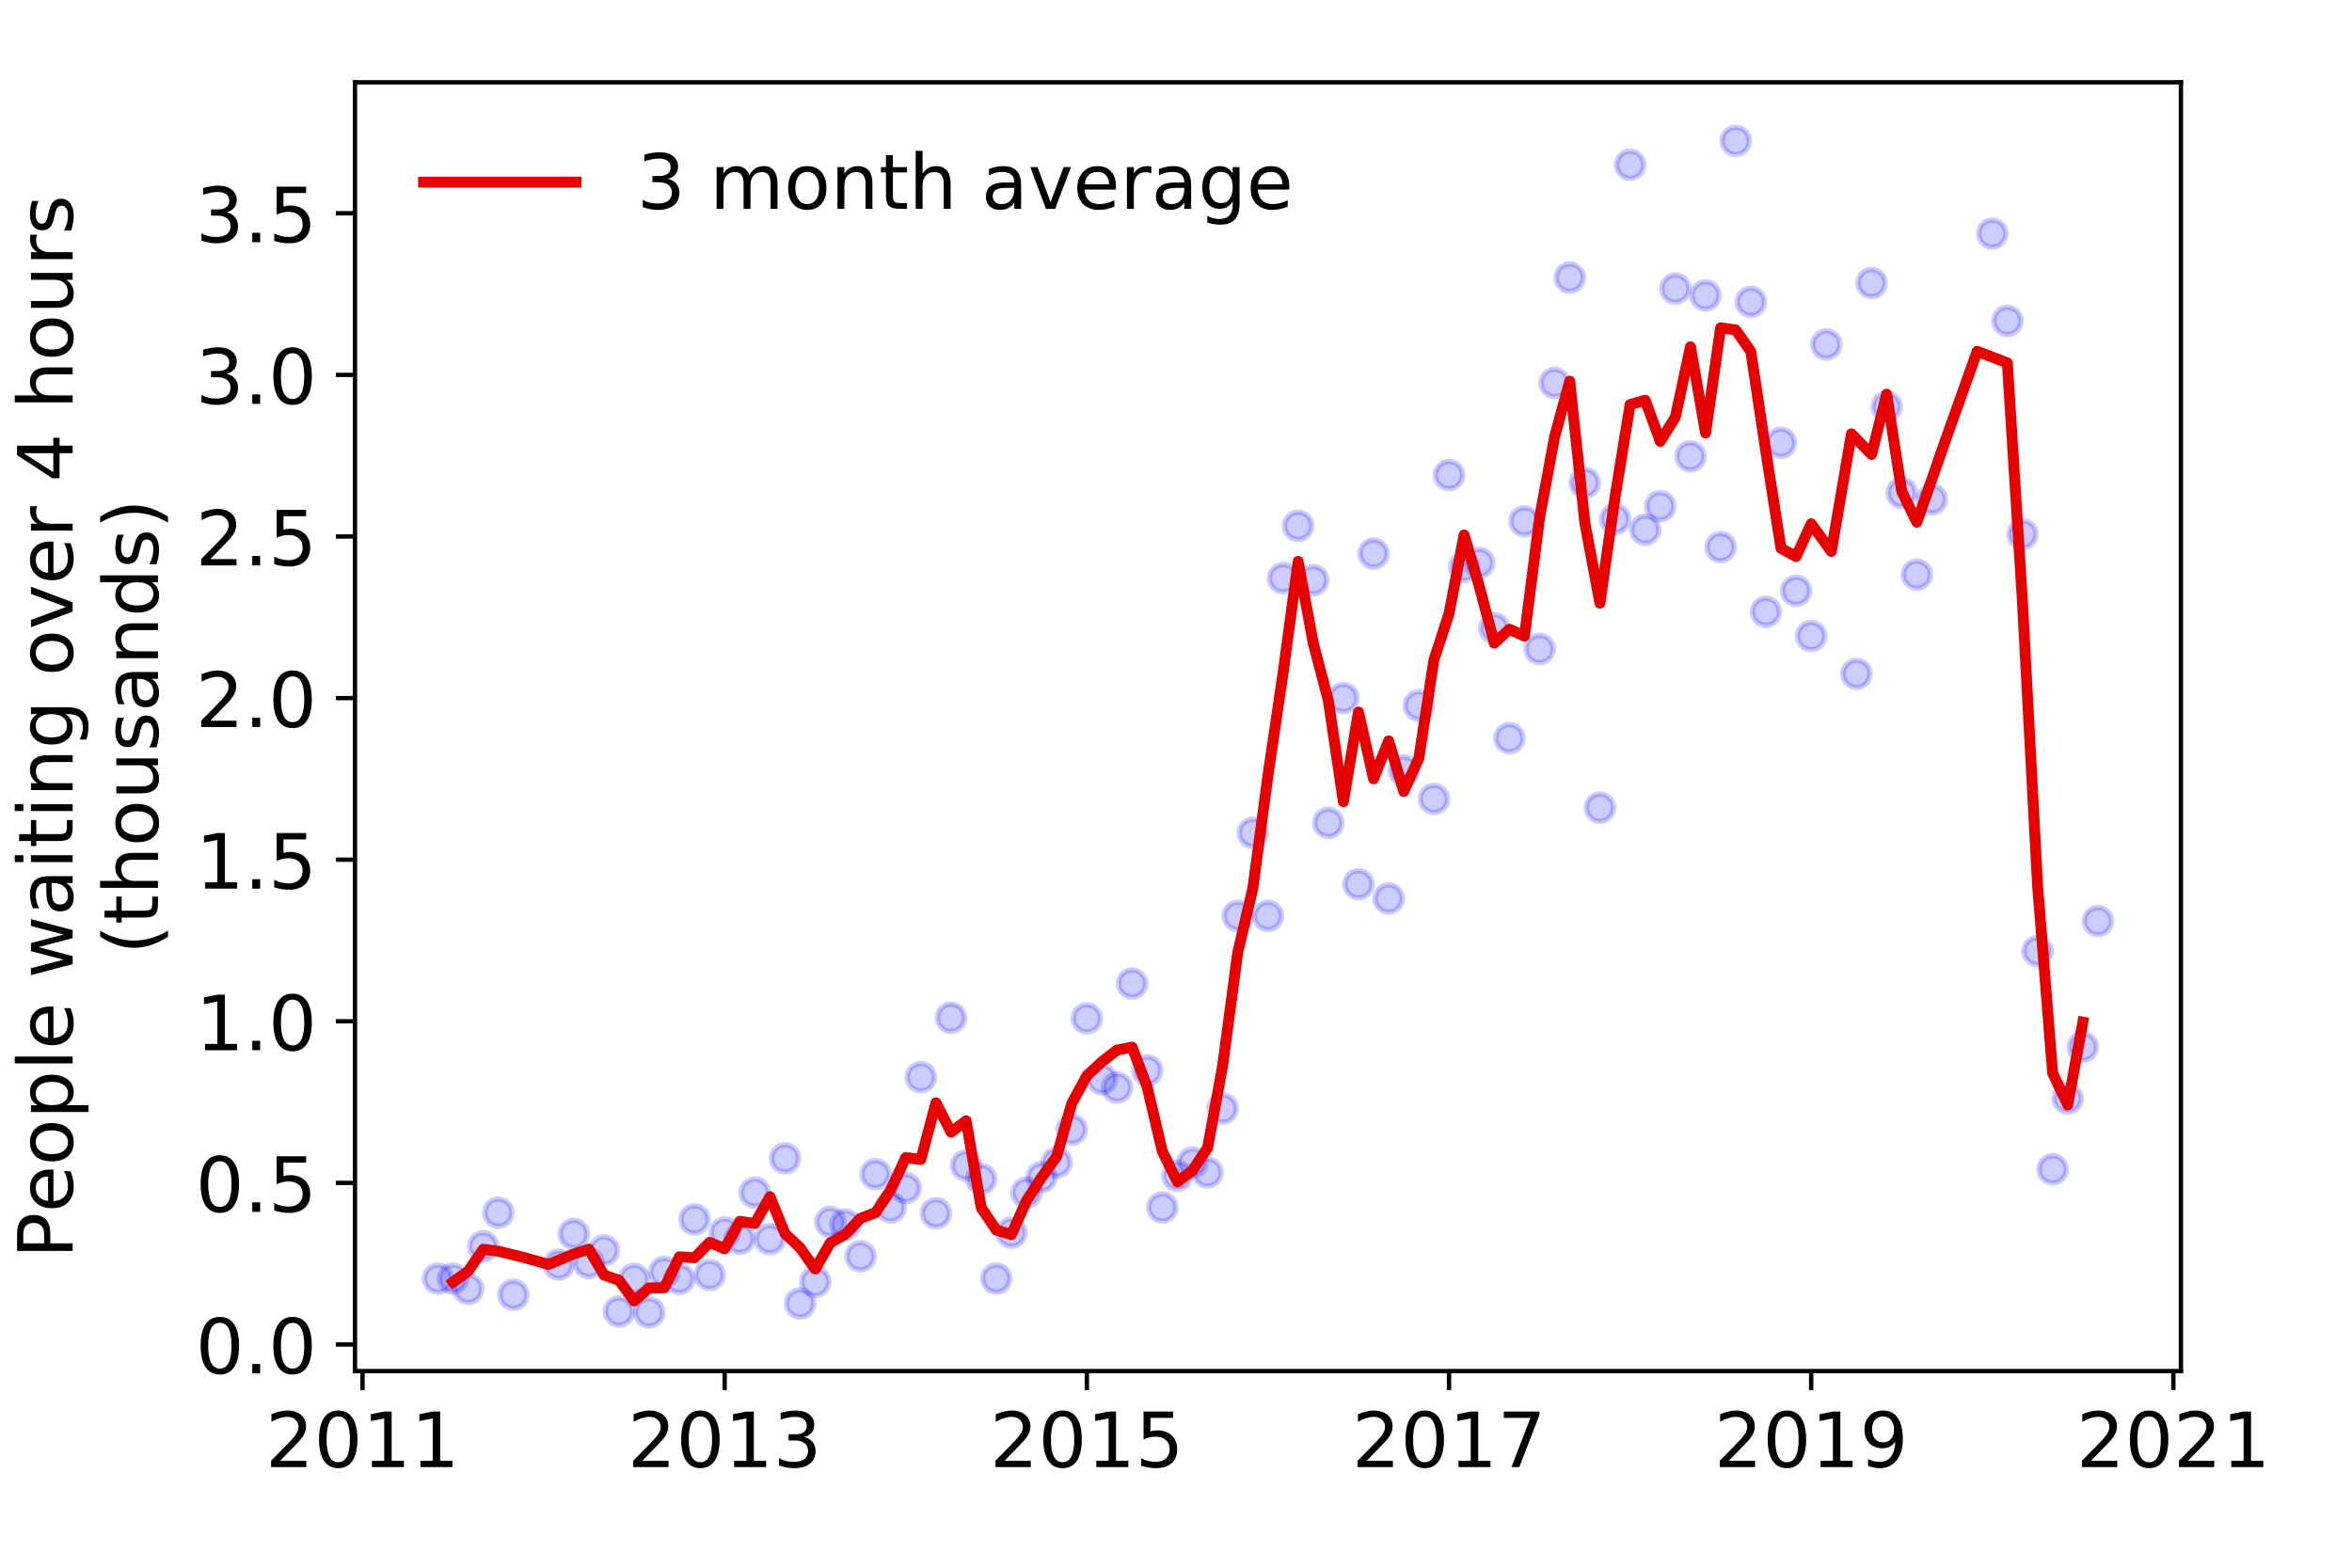 <?xml version="1.0" encoding="utf-8" standalone="no"?>
<!DOCTYPE svg PUBLIC "-//W3C//DTD SVG 1.1//EN"
  "http://www.w3.org/Graphics/SVG/1.1/DTD/svg11.dtd">
<!-- Created with matplotlib (https://matplotlib.org/) -->
<svg height="288pt" version="1.1" viewBox="0 0 432 288" width="432pt" xmlns="http://www.w3.org/2000/svg" xmlns:xlink="http://www.w3.org/1999/xlink">
 <defs>
  <style type="text/css">
*{stroke-linecap:butt;stroke-linejoin:round;}
  </style>
 </defs>
 <g id="figure_1">
  <g id="patch_1">
   <path d="M 0 288 
L 432 288 
L 432 0 
L 0 0 
z
" style="fill:#ffffff;"/>
  </g>
  <g id="axes_1">
   <g id="patch_2">
    <path d="M 65.195 251.88 
L 400.576 251.88 
L 400.576 15.12 
L 65.195 15.12 
z
" style="fill:#ffffff;"/>
   </g>
   <g id="matplotlib.axis_1">
    <g id="xtick_1">
     <g id="line2d_1">
      <defs>
       <path d="M 0 0 
L 0 3.5 
" id="mc91a26ffaa" style="stroke:#000000;stroke-width:0.8;"/>
      </defs>
      <g>
       <use style="stroke:#000000;stroke-width:0.8;" x="66.581" xlink:href="#mc91a26ffaa" y="251.88"/>
      </g>
     </g>
     <g id="text_1">
      <!-- 2011 -->
      <defs>
       <path d="M 19.188 8.297 
L 53.609 8.297 
L 53.609 0 
L 7.328 0 
L 7.328 8.297 
Q 12.938 14.109 22.625 23.891 
Q 32.328 33.688 34.812 36.531 
Q 39.547 41.844 41.422 45.531 
Q 43.312 49.219 43.312 52.781 
Q 43.312 58.594 39.234 62.25 
Q 35.156 65.922 28.609 65.922 
Q 23.969 65.922 18.812 64.312 
Q 13.672 62.703 7.812 59.422 
L 7.812 69.391 
Q 13.766 71.781 18.938 73 
Q 24.125 74.219 28.422 74.219 
Q 39.75 74.219 46.484 68.547 
Q 53.219 62.891 53.219 53.422 
Q 53.219 48.922 51.531 44.891 
Q 49.859 40.875 45.406 35.406 
Q 44.188 33.984 37.641 27.219 
Q 31.109 20.453 19.188 8.297 
z
" id="DejaVuSans-50"/>
       <path d="M 31.781 66.406 
Q 24.172 66.406 20.328 58.906 
Q 16.5 51.422 16.5 36.375 
Q 16.5 21.391 20.328 13.891 
Q 24.172 6.391 31.781 6.391 
Q 39.453 6.391 43.281 13.891 
Q 47.125 21.391 47.125 36.375 
Q 47.125 51.422 43.281 58.906 
Q 39.453 66.406 31.781 66.406 
z
M 31.781 74.219 
Q 44.047 74.219 50.516 64.516 
Q 56.984 54.828 56.984 36.375 
Q 56.984 17.969 50.516 8.266 
Q 44.047 -1.422 31.781 -1.422 
Q 19.531 -1.422 13.062 8.266 
Q 6.594 17.969 6.594 36.375 
Q 6.594 54.828 13.062 64.516 
Q 19.531 74.219 31.781 74.219 
z
" id="DejaVuSans-48"/>
       <path d="M 12.406 8.297 
L 28.516 8.297 
L 28.516 63.922 
L 10.984 60.406 
L 10.984 69.391 
L 28.422 72.906 
L 38.281 72.906 
L 38.281 8.297 
L 54.391 8.297 
L 54.391 0 
L 12.406 0 
z
" id="DejaVuSans-49"/>
      </defs>
      <g transform="translate(48.766 269.518)scale(0.14 -0.14)">
       <use xlink:href="#DejaVuSans-50"/>
       <use x="63.623" xlink:href="#DejaVuSans-48"/>
       <use x="127.246" xlink:href="#DejaVuSans-49"/>
       <use x="190.869" xlink:href="#DejaVuSans-49"/>
      </g>
     </g>
    </g>
    <g id="xtick_2">
     <g id="line2d_2">
      <g>
       <use style="stroke:#000000;stroke-width:0.8;" x="133.103" xlink:href="#mc91a26ffaa" y="251.88"/>
      </g>
     </g>
     <g id="text_2">
      <!-- 2013 -->
      <defs>
       <path d="M 40.578 39.312 
Q 47.656 37.797 51.625 33 
Q 55.609 28.219 55.609 21.188 
Q 55.609 10.406 48.188 4.484 
Q 40.766 -1.422 27.094 -1.422 
Q 22.516 -1.422 17.656 -0.516 
Q 12.797 0.391 7.625 2.203 
L 7.625 11.719 
Q 11.719 9.328 16.594 8.109 
Q 21.484 6.891 26.812 6.891 
Q 36.078 6.891 40.938 10.547 
Q 45.797 14.203 45.797 21.188 
Q 45.797 27.641 41.281 31.266 
Q 36.766 34.906 28.719 34.906 
L 20.219 34.906 
L 20.219 43.016 
L 29.109 43.016 
Q 36.375 43.016 40.234 45.922 
Q 44.094 48.828 44.094 54.297 
Q 44.094 59.906 40.109 62.906 
Q 36.141 65.922 28.719 65.922 
Q 24.656 65.922 20.016 65.031 
Q 15.375 64.156 9.812 62.312 
L 9.812 71.094 
Q 15.438 72.656 20.344 73.438 
Q 25.25 74.219 29.594 74.219 
Q 40.828 74.219 47.359 69.109 
Q 53.906 64.016 53.906 55.328 
Q 53.906 49.266 50.438 45.094 
Q 46.969 40.922 40.578 39.312 
z
" id="DejaVuSans-51"/>
      </defs>
      <g transform="translate(115.288 269.518)scale(0.14 -0.14)">
       <use xlink:href="#DejaVuSans-50"/>
       <use x="63.623" xlink:href="#DejaVuSans-48"/>
       <use x="127.246" xlink:href="#DejaVuSans-49"/>
       <use x="190.869" xlink:href="#DejaVuSans-51"/>
      </g>
     </g>
    </g>
    <g id="xtick_3">
     <g id="line2d_3">
      <g>
       <use style="stroke:#000000;stroke-width:0.8;" x="199.625" xlink:href="#mc91a26ffaa" y="251.88"/>
      </g>
     </g>
     <g id="text_3">
      <!-- 2015 -->
      <defs>
       <path d="M 10.797 72.906 
L 49.516 72.906 
L 49.516 64.594 
L 19.828 64.594 
L 19.828 46.734 
Q 21.969 47.469 24.109 47.828 
Q 26.266 48.188 28.422 48.188 
Q 40.625 48.188 47.75 41.5 
Q 54.891 34.812 54.891 23.391 
Q 54.891 11.625 47.562 5.094 
Q 40.234 -1.422 26.906 -1.422 
Q 22.312 -1.422 17.547 -0.641 
Q 12.797 0.141 7.719 1.703 
L 7.719 11.625 
Q 12.109 9.234 16.797 8.062 
Q 21.484 6.891 26.703 6.891 
Q 35.156 6.891 40.078 11.328 
Q 45.016 15.766 45.016 23.391 
Q 45.016 31 40.078 35.438 
Q 35.156 39.891 26.703 39.891 
Q 22.75 39.891 18.812 39.016 
Q 14.891 38.141 10.797 36.281 
z
" id="DejaVuSans-53"/>
      </defs>
      <g transform="translate(181.81 269.518)scale(0.14 -0.14)">
       <use xlink:href="#DejaVuSans-50"/>
       <use x="63.623" xlink:href="#DejaVuSans-48"/>
       <use x="127.246" xlink:href="#DejaVuSans-49"/>
       <use x="190.869" xlink:href="#DejaVuSans-53"/>
      </g>
     </g>
    </g>
    <g id="xtick_4">
     <g id="line2d_4">
      <g>
       <use style="stroke:#000000;stroke-width:0.8;" x="266.146" xlink:href="#mc91a26ffaa" y="251.88"/>
      </g>
     </g>
     <g id="text_4">
      <!-- 2017 -->
      <defs>
       <path d="M 8.203 72.906 
L 55.078 72.906 
L 55.078 68.703 
L 28.609 0 
L 18.312 0 
L 43.219 64.594 
L 8.203 64.594 
z
" id="DejaVuSans-55"/>
      </defs>
      <g transform="translate(248.331 269.518)scale(0.14 -0.14)">
       <use xlink:href="#DejaVuSans-50"/>
       <use x="63.623" xlink:href="#DejaVuSans-48"/>
       <use x="127.246" xlink:href="#DejaVuSans-49"/>
       <use x="190.869" xlink:href="#DejaVuSans-55"/>
      </g>
     </g>
    </g>
    <g id="xtick_5">
     <g id="line2d_5">
      <g>
       <use style="stroke:#000000;stroke-width:0.8;" x="332.668" xlink:href="#mc91a26ffaa" y="251.88"/>
      </g>
     </g>
     <g id="text_5">
      <!-- 2019 -->
      <defs>
       <path d="M 10.984 1.516 
L 10.984 10.5 
Q 14.703 8.734 18.5 7.812 
Q 22.312 6.891 25.984 6.891 
Q 35.75 6.891 40.891 13.453 
Q 46.047 20.016 46.781 33.406 
Q 43.953 29.203 39.594 26.953 
Q 35.25 24.703 29.984 24.703 
Q 19.047 24.703 12.672 31.312 
Q 6.297 37.938 6.297 49.422 
Q 6.297 60.641 12.938 67.422 
Q 19.578 74.219 30.609 74.219 
Q 43.266 74.219 49.922 64.516 
Q 56.594 54.828 56.594 36.375 
Q 56.594 19.141 48.406 8.859 
Q 40.234 -1.422 26.422 -1.422 
Q 22.703 -1.422 18.891 -0.688 
Q 15.094 0.047 10.984 1.516 
z
M 30.609 32.422 
Q 37.25 32.422 41.125 36.953 
Q 45.016 41.5 45.016 49.422 
Q 45.016 57.281 41.125 61.844 
Q 37.25 66.406 30.609 66.406 
Q 23.969 66.406 20.094 61.844 
Q 16.219 57.281 16.219 49.422 
Q 16.219 41.5 20.094 36.953 
Q 23.969 32.422 30.609 32.422 
z
" id="DejaVuSans-57"/>
      </defs>
      <g transform="translate(314.853 269.518)scale(0.14 -0.14)">
       <use xlink:href="#DejaVuSans-50"/>
       <use x="63.623" xlink:href="#DejaVuSans-48"/>
       <use x="127.246" xlink:href="#DejaVuSans-49"/>
       <use x="190.869" xlink:href="#DejaVuSans-57"/>
      </g>
     </g>
    </g>
    <g id="xtick_6">
     <g id="line2d_6">
      <g>
       <use style="stroke:#000000;stroke-width:0.8;" x="399.19" xlink:href="#mc91a26ffaa" y="251.88"/>
      </g>
     </g>
     <g id="text_6">
      <!-- 2021 -->
      <g transform="translate(381.375 269.518)scale(0.14 -0.14)">
       <use xlink:href="#DejaVuSans-50"/>
       <use x="63.623" xlink:href="#DejaVuSans-48"/>
       <use x="127.246" xlink:href="#DejaVuSans-50"/>
       <use x="190.869" xlink:href="#DejaVuSans-49"/>
      </g>
     </g>
    </g>
   </g>
   <g id="matplotlib.axis_2">
    <g id="ytick_1">
     <g id="line2d_7">
      <defs>
       <path d="M 0 0 
L -3.5 0 
" id="m48fe154301" style="stroke:#000000;stroke-width:0.8;"/>
      </defs>
      <g>
       <use style="stroke:#000000;stroke-width:0.8;" x="65.195" xlink:href="#m48fe154301" y="246.996"/>
      </g>
     </g>
     <g id="text_7">
      <!-- 0.0 -->
      <defs>
       <path d="M 10.688 12.406 
L 21 12.406 
L 21 0 
L 10.688 0 
z
" id="DejaVuSans-46"/>
      </defs>
      <g transform="translate(35.931 252.315)scale(0.14 -0.14)">
       <use xlink:href="#DejaVuSans-48"/>
       <use x="63.623" xlink:href="#DejaVuSans-46"/>
       <use x="95.41" xlink:href="#DejaVuSans-48"/>
      </g>
     </g>
    </g>
    <g id="ytick_2">
     <g id="line2d_8">
      <g>
       <use style="stroke:#000000;stroke-width:0.8;" x="65.195" xlink:href="#m48fe154301" y="217.309"/>
      </g>
     </g>
     <g id="text_8">
      <!-- 0.5 -->
      <g transform="translate(35.931 222.627)scale(0.14 -0.14)">
       <use xlink:href="#DejaVuSans-48"/>
       <use x="63.623" xlink:href="#DejaVuSans-46"/>
       <use x="95.41" xlink:href="#DejaVuSans-53"/>
      </g>
     </g>
    </g>
    <g id="ytick_3">
     <g id="line2d_9">
      <g>
       <use style="stroke:#000000;stroke-width:0.8;" x="65.195" xlink:href="#m48fe154301" y="187.621"/>
      </g>
     </g>
     <g id="text_9">
      <!-- 1.0 -->
      <g transform="translate(35.931 192.94)scale(0.14 -0.14)">
       <use xlink:href="#DejaVuSans-49"/>
       <use x="63.623" xlink:href="#DejaVuSans-46"/>
       <use x="95.41" xlink:href="#DejaVuSans-48"/>
      </g>
     </g>
    </g>
    <g id="ytick_4">
     <g id="line2d_10">
      <g>
       <use style="stroke:#000000;stroke-width:0.8;" x="65.195" xlink:href="#m48fe154301" y="157.933"/>
      </g>
     </g>
     <g id="text_10">
      <!-- 1.5 -->
      <g transform="translate(35.931 163.252)scale(0.14 -0.14)">
       <use xlink:href="#DejaVuSans-49"/>
       <use x="63.623" xlink:href="#DejaVuSans-46"/>
       <use x="95.41" xlink:href="#DejaVuSans-53"/>
      </g>
     </g>
    </g>
    <g id="ytick_5">
     <g id="line2d_11">
      <g>
       <use style="stroke:#000000;stroke-width:0.8;" x="65.195" xlink:href="#m48fe154301" y="128.245"/>
      </g>
     </g>
     <g id="text_11">
      <!-- 2.0 -->
      <g transform="translate(35.931 133.564)scale(0.14 -0.14)">
       <use xlink:href="#DejaVuSans-50"/>
       <use x="63.623" xlink:href="#DejaVuSans-46"/>
       <use x="95.41" xlink:href="#DejaVuSans-48"/>
      </g>
     </g>
    </g>
    <g id="ytick_6">
     <g id="line2d_12">
      <g>
       <use style="stroke:#000000;stroke-width:0.8;" x="65.195" xlink:href="#m48fe154301" y="98.557"/>
      </g>
     </g>
     <g id="text_12">
      <!-- 2.5 -->
      <g transform="translate(35.931 103.876)scale(0.14 -0.14)">
       <use xlink:href="#DejaVuSans-50"/>
       <use x="63.623" xlink:href="#DejaVuSans-46"/>
       <use x="95.41" xlink:href="#DejaVuSans-53"/>
      </g>
     </g>
    </g>
    <g id="ytick_7">
     <g id="line2d_13">
      <g>
       <use style="stroke:#000000;stroke-width:0.8;" x="65.195" xlink:href="#m48fe154301" y="68.87"/>
      </g>
     </g>
     <g id="text_13">
      <!-- 3.0 -->
      <g transform="translate(35.931 74.189)scale(0.14 -0.14)">
       <use xlink:href="#DejaVuSans-51"/>
       <use x="63.623" xlink:href="#DejaVuSans-46"/>
       <use x="95.41" xlink:href="#DejaVuSans-48"/>
      </g>
     </g>
    </g>
    <g id="ytick_8">
     <g id="line2d_14">
      <g>
       <use style="stroke:#000000;stroke-width:0.8;" x="65.195" xlink:href="#m48fe154301" y="39.182"/>
      </g>
     </g>
     <g id="text_14">
      <!-- 3.5 -->
      <g transform="translate(35.931 44.501)scale(0.14 -0.14)">
       <use xlink:href="#DejaVuSans-51"/>
       <use x="63.623" xlink:href="#DejaVuSans-46"/>
       <use x="95.41" xlink:href="#DejaVuSans-53"/>
      </g>
     </g>
    </g>
    <g id="text_15">
     <!-- People waiting over 4 hours -->
     <defs>
      <path d="M 19.672 64.797 
L 19.672 37.406 
L 32.078 37.406 
Q 38.969 37.406 42.719 40.969 
Q 46.484 44.531 46.484 51.125 
Q 46.484 57.672 42.719 61.234 
Q 38.969 64.797 32.078 64.797 
z
M 9.812 72.906 
L 32.078 72.906 
Q 44.344 72.906 50.609 67.359 
Q 56.891 61.812 56.891 51.125 
Q 56.891 40.328 50.609 34.812 
Q 44.344 29.297 32.078 29.297 
L 19.672 29.297 
L 19.672 0 
L 9.812 0 
z
" id="DejaVuSans-80"/>
      <path d="M 56.203 29.594 
L 56.203 25.203 
L 14.891 25.203 
Q 15.484 15.922 20.484 11.062 
Q 25.484 6.203 34.422 6.203 
Q 39.594 6.203 44.453 7.469 
Q 49.312 8.734 54.109 11.281 
L 54.109 2.781 
Q 49.266 0.734 44.188 -0.344 
Q 39.109 -1.422 33.891 -1.422 
Q 20.797 -1.422 13.156 6.188 
Q 5.516 13.812 5.516 26.812 
Q 5.516 40.234 12.766 48.109 
Q 20.016 56 32.328 56 
Q 43.359 56 49.781 48.891 
Q 56.203 41.797 56.203 29.594 
z
M 47.219 32.234 
Q 47.125 39.594 43.094 43.984 
Q 39.062 48.391 32.422 48.391 
Q 24.906 48.391 20.391 44.141 
Q 15.875 39.891 15.188 32.172 
z
" id="DejaVuSans-101"/>
      <path d="M 30.609 48.391 
Q 23.391 48.391 19.188 42.75 
Q 14.984 37.109 14.984 27.297 
Q 14.984 17.484 19.156 11.844 
Q 23.344 6.203 30.609 6.203 
Q 37.797 6.203 41.984 11.859 
Q 46.188 17.531 46.188 27.297 
Q 46.188 37.016 41.984 42.703 
Q 37.797 48.391 30.609 48.391 
z
M 30.609 56 
Q 42.328 56 49.016 48.375 
Q 55.719 40.766 55.719 27.297 
Q 55.719 13.875 49.016 6.219 
Q 42.328 -1.422 30.609 -1.422 
Q 18.844 -1.422 12.172 6.219 
Q 5.516 13.875 5.516 27.297 
Q 5.516 40.766 12.172 48.375 
Q 18.844 56 30.609 56 
z
" id="DejaVuSans-111"/>
      <path d="M 18.109 8.203 
L 18.109 -20.797 
L 9.078 -20.797 
L 9.078 54.688 
L 18.109 54.688 
L 18.109 46.391 
Q 20.953 51.266 25.266 53.625 
Q 29.594 56 35.594 56 
Q 45.562 56 51.781 48.094 
Q 58.016 40.188 58.016 27.297 
Q 58.016 14.406 51.781 6.484 
Q 45.562 -1.422 35.594 -1.422 
Q 29.594 -1.422 25.266 0.953 
Q 20.953 3.328 18.109 8.203 
z
M 48.688 27.297 
Q 48.688 37.203 44.609 42.844 
Q 40.531 48.484 33.406 48.484 
Q 26.266 48.484 22.188 42.844 
Q 18.109 37.203 18.109 27.297 
Q 18.109 17.391 22.188 11.75 
Q 26.266 6.109 33.406 6.109 
Q 40.531 6.109 44.609 11.75 
Q 48.688 17.391 48.688 27.297 
z
" id="DejaVuSans-112"/>
      <path d="M 9.422 75.984 
L 18.406 75.984 
L 18.406 0 
L 9.422 0 
z
" id="DejaVuSans-108"/>
      <path id="DejaVuSans-32"/>
      <path d="M 4.203 54.688 
L 13.188 54.688 
L 24.422 12.016 
L 35.594 54.688 
L 46.188 54.688 
L 57.422 12.016 
L 68.609 54.688 
L 77.594 54.688 
L 63.281 0 
L 52.688 0 
L 40.922 44.828 
L 29.109 0 
L 18.5 0 
z
" id="DejaVuSans-119"/>
      <path d="M 34.281 27.484 
Q 23.391 27.484 19.188 25 
Q 14.984 22.516 14.984 16.5 
Q 14.984 11.719 18.141 8.906 
Q 21.297 6.109 26.703 6.109 
Q 34.188 6.109 38.703 11.406 
Q 43.219 16.703 43.219 25.484 
L 43.219 27.484 
z
M 52.203 31.203 
L 52.203 0 
L 43.219 0 
L 43.219 8.297 
Q 40.141 3.328 35.547 0.953 
Q 30.953 -1.422 24.312 -1.422 
Q 15.922 -1.422 10.953 3.297 
Q 6 8.016 6 15.922 
Q 6 25.141 12.172 29.828 
Q 18.359 34.516 30.609 34.516 
L 43.219 34.516 
L 43.219 35.406 
Q 43.219 41.609 39.141 45 
Q 35.062 48.391 27.688 48.391 
Q 23 48.391 18.547 47.266 
Q 14.109 46.141 10.016 43.891 
L 10.016 52.203 
Q 14.938 54.109 19.578 55.047 
Q 24.219 56 28.609 56 
Q 40.484 56 46.344 49.844 
Q 52.203 43.703 52.203 31.203 
z
" id="DejaVuSans-97"/>
      <path d="M 9.422 54.688 
L 18.406 54.688 
L 18.406 0 
L 9.422 0 
z
M 9.422 75.984 
L 18.406 75.984 
L 18.406 64.594 
L 9.422 64.594 
z
" id="DejaVuSans-105"/>
      <path d="M 18.312 70.219 
L 18.312 54.688 
L 36.812 54.688 
L 36.812 47.703 
L 18.312 47.703 
L 18.312 18.016 
Q 18.312 11.328 20.141 9.422 
Q 21.969 7.516 27.594 7.516 
L 36.812 7.516 
L 36.812 0 
L 27.594 0 
Q 17.188 0 13.234 3.875 
Q 9.281 7.766 9.281 18.016 
L 9.281 47.703 
L 2.688 47.703 
L 2.688 54.688 
L 9.281 54.688 
L 9.281 70.219 
z
" id="DejaVuSans-116"/>
      <path d="M 54.891 33.016 
L 54.891 0 
L 45.906 0 
L 45.906 32.719 
Q 45.906 40.484 42.875 44.328 
Q 39.844 48.188 33.797 48.188 
Q 26.516 48.188 22.312 43.547 
Q 18.109 38.922 18.109 30.906 
L 18.109 0 
L 9.078 0 
L 9.078 54.688 
L 18.109 54.688 
L 18.109 46.188 
Q 21.344 51.125 25.703 53.562 
Q 30.078 56 35.797 56 
Q 45.219 56 50.047 50.172 
Q 54.891 44.344 54.891 33.016 
z
" id="DejaVuSans-110"/>
      <path d="M 45.406 27.984 
Q 45.406 37.75 41.375 43.109 
Q 37.359 48.484 30.078 48.484 
Q 22.859 48.484 18.828 43.109 
Q 14.797 37.75 14.797 27.984 
Q 14.797 18.266 18.828 12.891 
Q 22.859 7.516 30.078 7.516 
Q 37.359 7.516 41.375 12.891 
Q 45.406 18.266 45.406 27.984 
z
M 54.391 6.781 
Q 54.391 -7.172 48.188 -13.984 
Q 42 -20.797 29.203 -20.797 
Q 24.469 -20.797 20.266 -20.094 
Q 16.062 -19.391 12.109 -17.922 
L 12.109 -9.188 
Q 16.062 -11.328 19.922 -12.344 
Q 23.781 -13.375 27.781 -13.375 
Q 36.625 -13.375 41.016 -8.766 
Q 45.406 -4.156 45.406 5.172 
L 45.406 9.625 
Q 42.625 4.781 38.281 2.391 
Q 33.938 0 27.875 0 
Q 17.828 0 11.672 7.656 
Q 5.516 15.328 5.516 27.984 
Q 5.516 40.672 11.672 48.328 
Q 17.828 56 27.875 56 
Q 33.938 56 38.281 53.609 
Q 42.625 51.219 45.406 46.391 
L 45.406 54.688 
L 54.391 54.688 
z
" id="DejaVuSans-103"/>
      <path d="M 2.984 54.688 
L 12.5 54.688 
L 29.594 8.797 
L 46.688 54.688 
L 56.203 54.688 
L 35.688 0 
L 23.484 0 
z
" id="DejaVuSans-118"/>
      <path d="M 41.109 46.297 
Q 39.594 47.172 37.812 47.578 
Q 36.031 48 33.891 48 
Q 26.266 48 22.188 43.047 
Q 18.109 38.094 18.109 28.812 
L 18.109 0 
L 9.078 0 
L 9.078 54.688 
L 18.109 54.688 
L 18.109 46.188 
Q 20.953 51.172 25.484 53.578 
Q 30.031 56 36.531 56 
Q 37.453 56 38.578 55.875 
Q 39.703 55.766 41.062 55.516 
z
" id="DejaVuSans-114"/>
      <path d="M 37.797 64.312 
L 12.891 25.391 
L 37.797 25.391 
z
M 35.203 72.906 
L 47.609 72.906 
L 47.609 25.391 
L 58.016 25.391 
L 58.016 17.188 
L 47.609 17.188 
L 47.609 0 
L 37.797 0 
L 37.797 17.188 
L 4.891 17.188 
L 4.891 26.703 
z
" id="DejaVuSans-52"/>
      <path d="M 54.891 33.016 
L 54.891 0 
L 45.906 0 
L 45.906 32.719 
Q 45.906 40.484 42.875 44.328 
Q 39.844 48.188 33.797 48.188 
Q 26.516 48.188 22.312 43.547 
Q 18.109 38.922 18.109 30.906 
L 18.109 0 
L 9.078 0 
L 9.078 75.984 
L 18.109 75.984 
L 18.109 46.188 
Q 21.344 51.125 25.703 53.562 
Q 30.078 56 35.797 56 
Q 45.219 56 50.047 50.172 
Q 54.891 44.344 54.891 33.016 
z
" id="DejaVuSans-104"/>
      <path d="M 8.5 21.578 
L 8.5 54.688 
L 17.484 54.688 
L 17.484 21.922 
Q 17.484 14.156 20.5 10.266 
Q 23.531 6.391 29.594 6.391 
Q 36.859 6.391 41.078 11.031 
Q 45.312 15.672 45.312 23.688 
L 45.312 54.688 
L 54.297 54.688 
L 54.297 0 
L 45.312 0 
L 45.312 8.406 
Q 42.047 3.422 37.719 1 
Q 33.406 -1.422 27.688 -1.422 
Q 18.266 -1.422 13.375 4.438 
Q 8.5 10.297 8.5 21.578 
z
M 31.109 56 
z
" id="DejaVuSans-117"/>
      <path d="M 44.281 53.078 
L 44.281 44.578 
Q 40.484 46.531 36.375 47.5 
Q 32.281 48.484 27.875 48.484 
Q 21.188 48.484 17.844 46.438 
Q 14.5 44.391 14.5 40.281 
Q 14.5 37.156 16.891 35.375 
Q 19.281 33.594 26.516 31.984 
L 29.594 31.297 
Q 39.156 29.25 43.188 25.516 
Q 47.219 21.781 47.219 15.094 
Q 47.219 7.469 41.188 3.016 
Q 35.156 -1.422 24.609 -1.422 
Q 20.219 -1.422 15.453 -0.562 
Q 10.688 0.297 5.422 2 
L 5.422 11.281 
Q 10.406 8.688 15.234 7.391 
Q 20.062 6.109 24.812 6.109 
Q 31.156 6.109 34.562 8.281 
Q 37.984 10.453 37.984 14.406 
Q 37.984 18.062 35.516 20.016 
Q 33.062 21.969 24.703 23.781 
L 21.578 24.516 
Q 13.234 26.266 9.516 29.906 
Q 5.812 33.547 5.812 39.891 
Q 5.812 47.609 11.281 51.797 
Q 16.75 56 26.812 56 
Q 31.781 56 36.172 55.266 
Q 40.578 54.547 44.281 53.078 
z
" id="DejaVuSans-115"/>
     </defs>
     <g transform="translate(13.342 231.175)rotate(-90)scale(0.14 -0.14)">
      <use xlink:href="#DejaVuSans-80"/>
      <use x="60.256" xlink:href="#DejaVuSans-101"/>
      <use x="121.779" xlink:href="#DejaVuSans-111"/>
      <use x="182.961" xlink:href="#DejaVuSans-112"/>
      <use x="246.438" xlink:href="#DejaVuSans-108"/>
      <use x="274.221" xlink:href="#DejaVuSans-101"/>
      <use x="335.744" xlink:href="#DejaVuSans-32"/>
      <use x="367.531" xlink:href="#DejaVuSans-119"/>
      <use x="449.318" xlink:href="#DejaVuSans-97"/>
      <use x="510.598" xlink:href="#DejaVuSans-105"/>
      <use x="538.381" xlink:href="#DejaVuSans-116"/>
      <use x="577.59" xlink:href="#DejaVuSans-105"/>
      <use x="605.373" xlink:href="#DejaVuSans-110"/>
      <use x="668.752" xlink:href="#DejaVuSans-103"/>
      <use x="732.229" xlink:href="#DejaVuSans-32"/>
      <use x="764.016" xlink:href="#DejaVuSans-111"/>
      <use x="825.197" xlink:href="#DejaVuSans-118"/>
      <use x="884.377" xlink:href="#DejaVuSans-101"/>
      <use x="945.9" xlink:href="#DejaVuSans-114"/>
      <use x="987.014" xlink:href="#DejaVuSans-32"/>
      <use x="1018.801" xlink:href="#DejaVuSans-52"/>
      <use x="1082.424" xlink:href="#DejaVuSans-32"/>
      <use x="1114.211" xlink:href="#DejaVuSans-104"/>
      <use x="1177.59" xlink:href="#DejaVuSans-111"/>
      <use x="1238.771" xlink:href="#DejaVuSans-117"/>
      <use x="1302.15" xlink:href="#DejaVuSans-114"/>
      <use x="1343.264" xlink:href="#DejaVuSans-115"/>
     </g>
     <!-- (thousands) -->
     <defs>
      <path d="M 31 75.875 
Q 24.469 64.656 21.281 53.656 
Q 18.109 42.672 18.109 31.391 
Q 18.109 20.125 21.312 9.062 
Q 24.516 -2 31 -13.188 
L 23.188 -13.188 
Q 15.875 -1.703 12.234 9.375 
Q 8.594 20.453 8.594 31.391 
Q 8.594 42.281 12.203 53.312 
Q 15.828 64.359 23.188 75.875 
z
" id="DejaVuSans-40"/>
      <path d="M 45.406 46.391 
L 45.406 75.984 
L 54.391 75.984 
L 54.391 0 
L 45.406 0 
L 45.406 8.203 
Q 42.578 3.328 38.25 0.953 
Q 33.938 -1.422 27.875 -1.422 
Q 17.969 -1.422 11.734 6.484 
Q 5.516 14.406 5.516 27.297 
Q 5.516 40.188 11.734 48.094 
Q 17.969 56 27.875 56 
Q 33.938 56 38.25 53.625 
Q 42.578 51.266 45.406 46.391 
z
M 14.797 27.297 
Q 14.797 17.391 18.875 11.75 
Q 22.953 6.109 30.078 6.109 
Q 37.203 6.109 41.297 11.75 
Q 45.406 17.391 45.406 27.297 
Q 45.406 37.203 41.297 42.844 
Q 37.203 48.484 30.078 48.484 
Q 22.953 48.484 18.875 42.844 
Q 14.797 37.203 14.797 27.297 
z
" id="DejaVuSans-100"/>
      <path d="M 8.016 75.875 
L 15.828 75.875 
Q 23.141 64.359 26.781 53.312 
Q 30.422 42.281 30.422 31.391 
Q 30.422 20.453 26.781 9.375 
Q 23.141 -1.703 15.828 -13.188 
L 8.016 -13.188 
Q 14.5 -2 17.703 9.062 
Q 20.906 20.125 20.906 31.391 
Q 20.906 42.672 17.703 53.656 
Q 14.5 64.656 8.016 75.875 
z
" id="DejaVuSans-41"/>
     </defs>
     <g transform="translate(29.019 175.325)rotate(-90)scale(0.14 -0.14)">
      <use xlink:href="#DejaVuSans-40"/>
      <use x="39.014" xlink:href="#DejaVuSans-116"/>
      <use x="78.223" xlink:href="#DejaVuSans-104"/>
      <use x="141.602" xlink:href="#DejaVuSans-111"/>
      <use x="202.783" xlink:href="#DejaVuSans-117"/>
      <use x="266.162" xlink:href="#DejaVuSans-115"/>
      <use x="318.262" xlink:href="#DejaVuSans-97"/>
      <use x="379.541" xlink:href="#DejaVuSans-110"/>
      <use x="442.92" xlink:href="#DejaVuSans-100"/>
      <use x="506.396" xlink:href="#DejaVuSans-115"/>
      <use x="558.496" xlink:href="#DejaVuSans-41"/>
     </g>
    </g>
   </g>
   <g id="line2d_15">
    <defs>
     <path d="M 0 2.5 
C 0.663 2.5 1.299 2.237 1.768 1.768 
C 2.237 1.299 2.5 0.663 2.5 0 
C 2.5 -0.663 2.237 -1.299 1.768 -1.768 
C 1.299 -2.237 0.663 -2.5 0 -2.5 
C -0.663 -2.5 -1.299 -2.237 -1.768 -1.768 
C -2.237 -1.299 -2.5 -0.663 -2.5 0 
C -2.5 0.663 -2.237 1.299 -1.768 1.768 
C -1.299 2.237 -0.663 2.5 0 2.5 
z
" id="mb11bc1900b" style="stroke:#0000ff;stroke-opacity:0.2;"/>
    </defs>
    <g clip-path="url(#p9b4a7ea452)">
     <use style="fill:#0000ff;fill-opacity:0.2;stroke:#0000ff;stroke-opacity:0.2;" x="385.331" xlink:href="#mb11bc1900b" y="169.214"/>
     <use style="fill:#0000ff;fill-opacity:0.2;stroke:#0000ff;stroke-opacity:0.2;" x="382.56" xlink:href="#mb11bc1900b" y="192.311"/>
     <use style="fill:#0000ff;fill-opacity:0.2;stroke:#0000ff;stroke-opacity:0.2;" x="379.788" xlink:href="#mb11bc1900b" y="201.812"/>
     <use style="fill:#0000ff;fill-opacity:0.2;stroke:#0000ff;stroke-opacity:0.2;" x="377.016" xlink:href="#mb11bc1900b" y="214.815"/>
     <use style="fill:#0000ff;fill-opacity:0.2;stroke:#0000ff;stroke-opacity:0.2;" x="374.244" xlink:href="#mb11bc1900b" y="174.736"/>
     <use style="fill:#0000ff;fill-opacity:0.2;stroke:#0000ff;stroke-opacity:0.2;" x="371.473" xlink:href="#mb11bc1900b" y="98.142"/>
     <use style="fill:#0000ff;fill-opacity:0.2;stroke:#0000ff;stroke-opacity:0.2;" x="368.701" xlink:href="#mb11bc1900b" y="58.954"/>
     <use style="fill:#0000ff;fill-opacity:0.2;stroke:#0000ff;stroke-opacity:0.2;" x="365.929" xlink:href="#mb11bc1900b" y="42.923"/>
     <use style="fill:#0000ff;fill-opacity:0.2;stroke:#0000ff;stroke-opacity:0.2;" x="354.842" xlink:href="#mb11bc1900b" y="91.729"/>
     <use style="fill:#0000ff;fill-opacity:0.2;stroke:#0000ff;stroke-opacity:0.2;" x="352.07" xlink:href="#mb11bc1900b" y="105.564"/>
     <use style="fill:#0000ff;fill-opacity:0.2;stroke:#0000ff;stroke-opacity:0.2;" x="349.299" xlink:href="#mb11bc1900b" y="90.542"/>
     <use style="fill:#0000ff;fill-opacity:0.2;stroke:#0000ff;stroke-opacity:0.2;" x="346.527" xlink:href="#mb11bc1900b" y="74.689"/>
     <use style="fill:#0000ff;fill-opacity:0.2;stroke:#0000ff;stroke-opacity:0.2;" x="343.755" xlink:href="#mb11bc1900b" y="52.007"/>
     <use style="fill:#0000ff;fill-opacity:0.2;stroke:#0000ff;stroke-opacity:0.2;" x="340.983" xlink:href="#mb11bc1900b" y="123.792"/>
     <use style="fill:#0000ff;fill-opacity:0.2;stroke:#0000ff;stroke-opacity:0.2;" x="335.44" xlink:href="#mb11bc1900b" y="63.288"/>
     <use style="fill:#0000ff;fill-opacity:0.2;stroke:#0000ff;stroke-opacity:0.2;" x="332.668" xlink:href="#mb11bc1900b" y="116.845"/>
     <use style="fill:#0000ff;fill-opacity:0.2;stroke:#0000ff;stroke-opacity:0.2;" x="329.897" xlink:href="#mb11bc1900b" y="108.533"/>
     <use style="fill:#0000ff;fill-opacity:0.2;stroke:#0000ff;stroke-opacity:0.2;" x="327.125" xlink:href="#mb11bc1900b" y="81.339"/>
     <use style="fill:#0000ff;fill-opacity:0.2;stroke:#0000ff;stroke-opacity:0.2;" x="324.353" xlink:href="#mb11bc1900b" y="112.392"/>
     <use style="fill:#0000ff;fill-opacity:0.2;stroke:#0000ff;stroke-opacity:0.2;" x="321.581" xlink:href="#mb11bc1900b" y="55.451"/>
     <use style="fill:#0000ff;fill-opacity:0.2;stroke:#0000ff;stroke-opacity:0.2;" x="318.81" xlink:href="#mb11bc1900b" y="25.882"/>
     <use style="fill:#0000ff;fill-opacity:0.2;stroke:#0000ff;stroke-opacity:0.2;" x="316.038" xlink:href="#mb11bc1900b" y="100.517"/>
     <use style="fill:#0000ff;fill-opacity:0.2;stroke:#0000ff;stroke-opacity:0.2;" x="313.266" xlink:href="#mb11bc1900b" y="54.263"/>
     <use style="fill:#0000ff;fill-opacity:0.2;stroke:#0000ff;stroke-opacity:0.2;" x="310.494" xlink:href="#mb11bc1900b" y="83.832"/>
     <use style="fill:#0000ff;fill-opacity:0.2;stroke:#0000ff;stroke-opacity:0.2;" x="307.723" xlink:href="#mb11bc1900b" y="53.016"/>
     <use style="fill:#0000ff;fill-opacity:0.2;stroke:#0000ff;stroke-opacity:0.2;" x="304.951" xlink:href="#mb11bc1900b" y="92.976"/>
     <use style="fill:#0000ff;fill-opacity:0.2;stroke:#0000ff;stroke-opacity:0.2;" x="302.179" xlink:href="#mb11bc1900b" y="97.311"/>
     <use style="fill:#0000ff;fill-opacity:0.2;stroke:#0000ff;stroke-opacity:0.2;" x="299.407" xlink:href="#mb11bc1900b" y="30.276"/>
     <use style="fill:#0000ff;fill-opacity:0.2;stroke:#0000ff;stroke-opacity:0.2;" x="296.636" xlink:href="#mb11bc1900b" y="95.351"/>
     <use style="fill:#0000ff;fill-opacity:0.2;stroke:#0000ff;stroke-opacity:0.2;" x="293.864" xlink:href="#mb11bc1900b" y="148.374"/>
     <use style="fill:#0000ff;fill-opacity:0.2;stroke:#0000ff;stroke-opacity:0.2;" x="291.092" xlink:href="#mb11bc1900b" y="88.701"/>
     <use style="fill:#0000ff;fill-opacity:0.2;stroke:#0000ff;stroke-opacity:0.2;" x="288.32" xlink:href="#mb11bc1900b" y="50.998"/>
     <use style="fill:#0000ff;fill-opacity:0.2;stroke:#0000ff;stroke-opacity:0.2;" x="285.549" xlink:href="#mb11bc1900b" y="70.354"/>
     <use style="fill:#0000ff;fill-opacity:0.2;stroke:#0000ff;stroke-opacity:0.2;" x="282.777" xlink:href="#mb11bc1900b" y="119.22"/>
     <use style="fill:#0000ff;fill-opacity:0.2;stroke:#0000ff;stroke-opacity:0.2;" x="280.005" xlink:href="#mb11bc1900b" y="95.767"/>
     <use style="fill:#0000ff;fill-opacity:0.2;stroke:#0000ff;stroke-opacity:0.2;" x="277.233" xlink:href="#mb11bc1900b" y="135.608"/>
     <use style="fill:#0000ff;fill-opacity:0.2;stroke:#0000ff;stroke-opacity:0.2;" x="274.462" xlink:href="#mb11bc1900b" y="115.42"/>
     <use style="fill:#0000ff;fill-opacity:0.2;stroke:#0000ff;stroke-opacity:0.2;" x="271.69" xlink:href="#mb11bc1900b" y="103.426"/>
     <use style="fill:#0000ff;fill-opacity:0.2;stroke:#0000ff;stroke-opacity:0.2;" x="268.918" xlink:href="#mb11bc1900b" y="104.139"/>
     <use style="fill:#0000ff;fill-opacity:0.2;stroke:#0000ff;stroke-opacity:0.2;" x="266.146" xlink:href="#mb11bc1900b" y="87.276"/>
     <use style="fill:#0000ff;fill-opacity:0.2;stroke:#0000ff;stroke-opacity:0.2;" x="263.375" xlink:href="#mb11bc1900b" y="146.77"/>
     <use style="fill:#0000ff;fill-opacity:0.2;stroke:#0000ff;stroke-opacity:0.2;" x="260.603" xlink:href="#mb11bc1900b" y="129.611"/>
     <use style="fill:#0000ff;fill-opacity:0.2;stroke:#0000ff;stroke-opacity:0.2;" x="257.831" xlink:href="#mb11bc1900b" y="141.545"/>
     <use style="fill:#0000ff;fill-opacity:0.2;stroke:#0000ff;stroke-opacity:0.2;" x="255.059" xlink:href="#mb11bc1900b" y="165.058"/>
     <use style="fill:#0000ff;fill-opacity:0.2;stroke:#0000ff;stroke-opacity:0.2;" x="252.288" xlink:href="#mb11bc1900b" y="101.704"/>
     <use style="fill:#0000ff;fill-opacity:0.2;stroke:#0000ff;stroke-opacity:0.2;" x="249.516" xlink:href="#mb11bc1900b" y="162.446"/>
     <use style="fill:#0000ff;fill-opacity:0.2;stroke:#0000ff;stroke-opacity:0.2;" x="246.744" xlink:href="#mb11bc1900b" y="128.245"/>
     <use style="fill:#0000ff;fill-opacity:0.2;stroke:#0000ff;stroke-opacity:0.2;" x="243.972" xlink:href="#mb11bc1900b" y="151.164"/>
     <use style="fill:#0000ff;fill-opacity:0.2;stroke:#0000ff;stroke-opacity:0.2;" x="241.201" xlink:href="#mb11bc1900b" y="106.573"/>
     <use style="fill:#0000ff;fill-opacity:0.2;stroke:#0000ff;stroke-opacity:0.2;" x="238.429" xlink:href="#mb11bc1900b" y="96.598"/>
     <use style="fill:#0000ff;fill-opacity:0.2;stroke:#0000ff;stroke-opacity:0.2;" x="235.657" xlink:href="#mb11bc1900b" y="106.217"/>
     <use style="fill:#0000ff;fill-opacity:0.2;stroke:#0000ff;stroke-opacity:0.2;" x="232.885" xlink:href="#mb11bc1900b" y="168.264"/>
     <use style="fill:#0000ff;fill-opacity:0.2;stroke:#0000ff;stroke-opacity:0.2;" x="230.114" xlink:href="#mb11bc1900b" y="153.005"/>
     <use style="fill:#0000ff;fill-opacity:0.2;stroke:#0000ff;stroke-opacity:0.2;" x="227.342" xlink:href="#mb11bc1900b" y="168.264"/>
     <use style="fill:#0000ff;fill-opacity:0.2;stroke:#0000ff;stroke-opacity:0.2;" x="224.57" xlink:href="#mb11bc1900b" y="203.652"/>
     <use style="fill:#0000ff;fill-opacity:0.2;stroke:#0000ff;stroke-opacity:0.2;" x="221.799" xlink:href="#mb11bc1900b" y="215.409"/>
     <use style="fill:#0000ff;fill-opacity:0.2;stroke:#0000ff;stroke-opacity:0.2;" x="219.027" xlink:href="#mb11bc1900b" y="213.568"/>
     <use style="fill:#0000ff;fill-opacity:0.2;stroke:#0000ff;stroke-opacity:0.2;" x="216.255" xlink:href="#mb11bc1900b" y="216.002"/>
     <use style="fill:#0000ff;fill-opacity:0.2;stroke:#0000ff;stroke-opacity:0.2;" x="213.483" xlink:href="#mb11bc1900b" y="221.821"/>
     <use style="fill:#0000ff;fill-opacity:0.2;stroke:#0000ff;stroke-opacity:0.2;" x="210.712" xlink:href="#mb11bc1900b" y="196.646"/>
     <use style="fill:#0000ff;fill-opacity:0.2;stroke:#0000ff;stroke-opacity:0.2;" x="207.94" xlink:href="#mb11bc1900b" y="180.674"/>
     <use style="fill:#0000ff;fill-opacity:0.2;stroke:#0000ff;stroke-opacity:0.2;" x="205.168" xlink:href="#mb11bc1900b" y="199.793"/>
     <use style="fill:#0000ff;fill-opacity:0.2;stroke:#0000ff;stroke-opacity:0.2;" x="202.396" xlink:href="#mb11bc1900b" y="198.249"/>
     <use style="fill:#0000ff;fill-opacity:0.2;stroke:#0000ff;stroke-opacity:0.2;" x="199.625" xlink:href="#mb11bc1900b" y="187.086"/>
     <use style="fill:#0000ff;fill-opacity:0.2;stroke:#0000ff;stroke-opacity:0.2;" x="196.853" xlink:href="#mb11bc1900b" y="207.512"/>
     <use style="fill:#0000ff;fill-opacity:0.2;stroke:#0000ff;stroke-opacity:0.2;" x="194.081" xlink:href="#mb11bc1900b" y="213.568"/>
     <use style="fill:#0000ff;fill-opacity:0.2;stroke:#0000ff;stroke-opacity:0.2;" x="191.309" xlink:href="#mb11bc1900b" y="216.24"/>
     <use style="fill:#0000ff;fill-opacity:0.2;stroke:#0000ff;stroke-opacity:0.2;" x="188.538" xlink:href="#mb11bc1900b" y="219.09"/>
     <use style="fill:#0000ff;fill-opacity:0.2;stroke:#0000ff;stroke-opacity:0.2;" x="185.766" xlink:href="#mb11bc1900b" y="226.452"/>
     <use style="fill:#0000ff;fill-opacity:0.2;stroke:#0000ff;stroke-opacity:0.2;" x="182.994" xlink:href="#mb11bc1900b" y="234.884"/>
     <use style="fill:#0000ff;fill-opacity:0.2;stroke:#0000ff;stroke-opacity:0.2;" x="180.222" xlink:href="#mb11bc1900b" y="216.596"/>
     <use style="fill:#0000ff;fill-opacity:0.2;stroke:#0000ff;stroke-opacity:0.2;" x="177.451" xlink:href="#mb11bc1900b" y="214.102"/>
     <use style="fill:#0000ff;fill-opacity:0.2;stroke:#0000ff;stroke-opacity:0.2;" x="174.679" xlink:href="#mb11bc1900b" y="186.968"/>
     <use style="fill:#0000ff;fill-opacity:0.2;stroke:#0000ff;stroke-opacity:0.2;" x="171.907" xlink:href="#mb11bc1900b" y="222.89"/>
     <use style="fill:#0000ff;fill-opacity:0.2;stroke:#0000ff;stroke-opacity:0.2;" x="169.135" xlink:href="#mb11bc1900b" y="197.893"/>
     <use style="fill:#0000ff;fill-opacity:0.2;stroke:#0000ff;stroke-opacity:0.2;" x="166.364" xlink:href="#mb11bc1900b" y="218.259"/>
     <use style="fill:#0000ff;fill-opacity:0.2;stroke:#0000ff;stroke-opacity:0.2;" x="163.592" xlink:href="#mb11bc1900b" y="221.821"/>
     <use style="fill:#0000ff;fill-opacity:0.2;stroke:#0000ff;stroke-opacity:0.2;" x="160.82" xlink:href="#mb11bc1900b" y="215.705"/>
     <use style="fill:#0000ff;fill-opacity:0.2;stroke:#0000ff;stroke-opacity:0.2;" x="158.048" xlink:href="#mb11bc1900b" y="230.787"/>
     <use style="fill:#0000ff;fill-opacity:0.2;stroke:#0000ff;stroke-opacity:0.2;" x="155.277" xlink:href="#mb11bc1900b" y="224.968"/>
     <use style="fill:#0000ff;fill-opacity:0.2;stroke:#0000ff;stroke-opacity:0.2;" x="152.505" xlink:href="#mb11bc1900b" y="224.493"/>
     <use style="fill:#0000ff;fill-opacity:0.2;stroke:#0000ff;stroke-opacity:0.2;" x="149.733" xlink:href="#mb11bc1900b" y="235.478"/>
     <use style="fill:#0000ff;fill-opacity:0.2;stroke:#0000ff;stroke-opacity:0.2;" x="146.961" xlink:href="#mb11bc1900b" y="239.456"/>
     <use style="fill:#0000ff;fill-opacity:0.2;stroke:#0000ff;stroke-opacity:0.2;" x="144.19" xlink:href="#mb11bc1900b" y="212.796"/>
     <use style="fill:#0000ff;fill-opacity:0.2;stroke:#0000ff;stroke-opacity:0.2;" x="141.418" xlink:href="#mb11bc1900b" y="227.64"/>
     <use style="fill:#0000ff;fill-opacity:0.2;stroke:#0000ff;stroke-opacity:0.2;" x="138.646" xlink:href="#mb11bc1900b" y="219.09"/>
     <use style="fill:#0000ff;fill-opacity:0.2;stroke:#0000ff;stroke-opacity:0.2;" x="135.874" xlink:href="#mb11bc1900b" y="227.581"/>
     <use style="fill:#0000ff;fill-opacity:0.2;stroke:#0000ff;stroke-opacity:0.2;" x="133.103" xlink:href="#mb11bc1900b" y="226.452"/>
     <use style="fill:#0000ff;fill-opacity:0.2;stroke:#0000ff;stroke-opacity:0.2;" x="130.331" xlink:href="#mb11bc1900b" y="234.231"/>
     <use style="fill:#0000ff;fill-opacity:0.2;stroke:#0000ff;stroke-opacity:0.2;" x="127.559" xlink:href="#mb11bc1900b" y="224.018"/>
     <use style="fill:#0000ff;fill-opacity:0.2;stroke:#0000ff;stroke-opacity:0.2;" x="124.787" xlink:href="#mb11bc1900b" y="234.943"/>
     <use style="fill:#0000ff;fill-opacity:0.2;stroke:#0000ff;stroke-opacity:0.2;" x="122.016" xlink:href="#mb11bc1900b" y="233.696"/>
     <use style="fill:#0000ff;fill-opacity:0.2;stroke:#0000ff;stroke-opacity:0.2;" x="119.244" xlink:href="#mb11bc1900b" y="241.118"/>
     <use style="fill:#0000ff;fill-opacity:0.2;stroke:#0000ff;stroke-opacity:0.2;" x="116.472" xlink:href="#mb11bc1900b" y="234.943"/>
     <use style="fill:#0000ff;fill-opacity:0.2;stroke:#0000ff;stroke-opacity:0.2;" x="113.701" xlink:href="#mb11bc1900b" y="240.94"/>
     <use style="fill:#0000ff;fill-opacity:0.2;stroke:#0000ff;stroke-opacity:0.2;" x="110.929" xlink:href="#mb11bc1900b" y="229.718"/>
     <use style="fill:#0000ff;fill-opacity:0.2;stroke:#0000ff;stroke-opacity:0.2;" x="108.157" xlink:href="#mb11bc1900b" y="232.034"/>
     <use style="fill:#0000ff;fill-opacity:0.2;stroke:#0000ff;stroke-opacity:0.2;" x="105.385" xlink:href="#mb11bc1900b" y="226.69"/>
     <use style="fill:#0000ff;fill-opacity:0.2;stroke:#0000ff;stroke-opacity:0.2;" x="102.614" xlink:href="#mb11bc1900b" y="232.331"/>
     <use style="fill:#0000ff;fill-opacity:0.2;stroke:#0000ff;stroke-opacity:0.2;" x="94.298" xlink:href="#mb11bc1900b" y="237.853"/>
     <use style="fill:#0000ff;fill-opacity:0.2;stroke:#0000ff;stroke-opacity:0.2;" x="91.527" xlink:href="#mb11bc1900b" y="222.771"/>
     <use style="fill:#0000ff;fill-opacity:0.2;stroke:#0000ff;stroke-opacity:0.2;" x="88.755" xlink:href="#mb11bc1900b" y="228.946"/>
     <use style="fill:#0000ff;fill-opacity:0.2;stroke:#0000ff;stroke-opacity:0.2;" x="85.983" xlink:href="#mb11bc1900b" y="236.784"/>
     <use style="fill:#0000ff;fill-opacity:0.2;stroke:#0000ff;stroke-opacity:0.2;" x="83.211" xlink:href="#mb11bc1900b" y="234.884"/>
     <use style="fill:#0000ff;fill-opacity:0.2;stroke:#0000ff;stroke-opacity:0.2;" x="80.44" xlink:href="#mb11bc1900b" y="234.884"/>
    </g>
   </g>
   <g id="line2d_16">
    <path clip-path="url(#p9b4a7ea452)" d="M 382.56 187.779 
L 379.788 202.979 
L 377.016 197.121 
L 374.244 162.564 
L 371.473 110.611 
L 368.701 66.673 
L 363.157 64.535 
L 357.614 80.072 
L 352.07 95.945 
L 349.299 90.265 
L 346.527 72.412 
L 343.755 83.496 
L 340.06 79.696 
L 336.364 101.309 
L 332.668 96.222 
L 329.897 102.239 
L 327.125 100.754 
L 324.353 83.06 
L 321.581 64.575 
L 318.81 60.617 
L 316.038 60.221 
L 313.266 79.538 
L 310.494 63.704 
L 307.723 76.608 
L 304.951 81.101 
L 302.179 73.521 
L 299.407 74.312 
L 296.636 91.333 
L 293.864 110.809 
L 291.092 96.024 
L 288.32 70.018 
L 285.549 80.191 
L 282.777 95.114 
L 280.005 116.865 
L 277.233 115.598 
L 274.462 118.151 
L 271.69 107.662 
L 268.918 98.28 
L 266.146 112.728 
L 263.375 121.219 
L 260.603 139.309 
L 257.831 145.405 
L 255.059 136.103 
L 252.288 143.069 
L 249.516 130.798 
L 246.744 147.285 
L 243.972 128.661 
L 241.201 118.112 
L 238.429 103.129 
L 235.657 123.693 
L 232.885 142.495 
L 230.114 163.178 
L 227.342 174.974 
L 224.57 195.775 
L 221.799 210.876 
L 219.027 214.993 
L 216.255 217.13 
L 213.483 211.49 
L 210.712 199.714 
L 207.94 192.371 
L 205.168 192.905 
L 202.396 195.043 
L 199.625 197.616 
L 196.853 202.722 
L 194.081 212.44 
L 191.309 216.299 
L 188.538 220.594 
L 185.766 226.809 
L 182.994 225.977 
L 180.222 221.861 
L 177.451 205.889 
L 174.679 207.987 
L 171.907 202.583 
L 169.135 213.014 
L 166.364 212.658 
L 163.592 218.595 
L 160.82 222.771 
L 158.048 223.82 
L 155.277 226.749 
L 152.505 228.313 
L 149.733 233.142 
L 146.961 229.243 
L 144.19 226.631 
L 141.418 219.842 
L 138.646 224.77 
L 135.874 224.374 
L 133.103 229.421 
L 130.331 228.234 
L 127.559 231.064 
L 124.787 230.886 
L 122.016 236.586 
L 119.244 236.586 
L 116.472 239 
L 113.701 235.2 
L 110.929 234.231 
L 108.157 229.481 
L 105.385 230.351 
L 100.766 232.291 
L 96.146 230.985 
L 91.527 229.857 
L 88.755 229.5 
L 85.983 233.538 
L 83.211 235.517 
" style="fill:none;stroke:#e60000;stroke-linecap:square;stroke-width:2;"/>
   </g>
   <g id="patch_3">
    <path d="M 65.195 251.88 
L 65.195 15.12 
" style="fill:none;stroke:#000000;stroke-linecap:square;stroke-linejoin:miter;stroke-width:0.8;"/>
   </g>
   <g id="patch_4">
    <path d="M 400.576 251.88 
L 400.576 15.12 
" style="fill:none;stroke:#000000;stroke-linecap:square;stroke-linejoin:miter;stroke-width:0.8;"/>
   </g>
   <g id="patch_5">
    <path d="M 65.195 251.88 
L 400.576 251.88 
" style="fill:none;stroke:#000000;stroke-linecap:square;stroke-linejoin:miter;stroke-width:0.8;"/>
   </g>
   <g id="patch_6">
    <path d="M 65.195 15.12 
L 400.576 15.12 
" style="fill:none;stroke:#000000;stroke-linecap:square;stroke-linejoin:miter;stroke-width:0.8;"/>
   </g>
   <g id="legend_1">
    <g id="line2d_17">
     <path d="M 77.795 33.458 
L 105.795 33.458 
" style="fill:none;stroke:#e60000;stroke-linecap:square;stroke-width:2;"/>
    </g>
    <g id="line2d_18"/>
    <g id="text_16">
     <!-- 3 month average -->
     <defs>
      <path d="M 52 44.188 
Q 55.375 50.25 60.062 53.125 
Q 64.75 56 71.094 56 
Q 79.641 56 84.281 50.016 
Q 88.922 44.047 88.922 33.016 
L 88.922 0 
L 79.891 0 
L 79.891 32.719 
Q 79.891 40.578 77.094 44.375 
Q 74.312 48.188 68.609 48.188 
Q 61.625 48.188 57.562 43.547 
Q 53.516 38.922 53.516 30.906 
L 53.516 0 
L 44.484 0 
L 44.484 32.719 
Q 44.484 40.625 41.703 44.406 
Q 38.922 48.188 33.109 48.188 
Q 26.219 48.188 22.156 43.531 
Q 18.109 38.875 18.109 30.906 
L 18.109 0 
L 9.078 0 
L 9.078 54.688 
L 18.109 54.688 
L 18.109 46.188 
Q 21.188 51.219 25.484 53.609 
Q 29.781 56 35.688 56 
Q 41.656 56 45.828 52.969 
Q 50 49.953 52 44.188 
z
" id="DejaVuSans-109"/>
     </defs>
     <g transform="translate(116.995 38.358)scale(0.14 -0.14)">
      <use xlink:href="#DejaVuSans-51"/>
      <use x="63.623" xlink:href="#DejaVuSans-32"/>
      <use x="95.41" xlink:href="#DejaVuSans-109"/>
      <use x="192.822" xlink:href="#DejaVuSans-111"/>
      <use x="254.004" xlink:href="#DejaVuSans-110"/>
      <use x="317.383" xlink:href="#DejaVuSans-116"/>
      <use x="356.592" xlink:href="#DejaVuSans-104"/>
      <use x="419.971" xlink:href="#DejaVuSans-32"/>
      <use x="451.758" xlink:href="#DejaVuSans-97"/>
      <use x="513.037" xlink:href="#DejaVuSans-118"/>
      <use x="572.217" xlink:href="#DejaVuSans-101"/>
      <use x="633.74" xlink:href="#DejaVuSans-114"/>
      <use x="674.854" xlink:href="#DejaVuSans-97"/>
      <use x="736.133" xlink:href="#DejaVuSans-103"/>
      <use x="799.609" xlink:href="#DejaVuSans-101"/>
     </g>
    </g>
   </g>
  </g>
 </g>
 <defs>
  <clipPath id="p9b4a7ea452">
   <rect height="236.76" width="335.381" x="65.195" y="15.12"/>
  </clipPath>
 </defs>
</svg>
